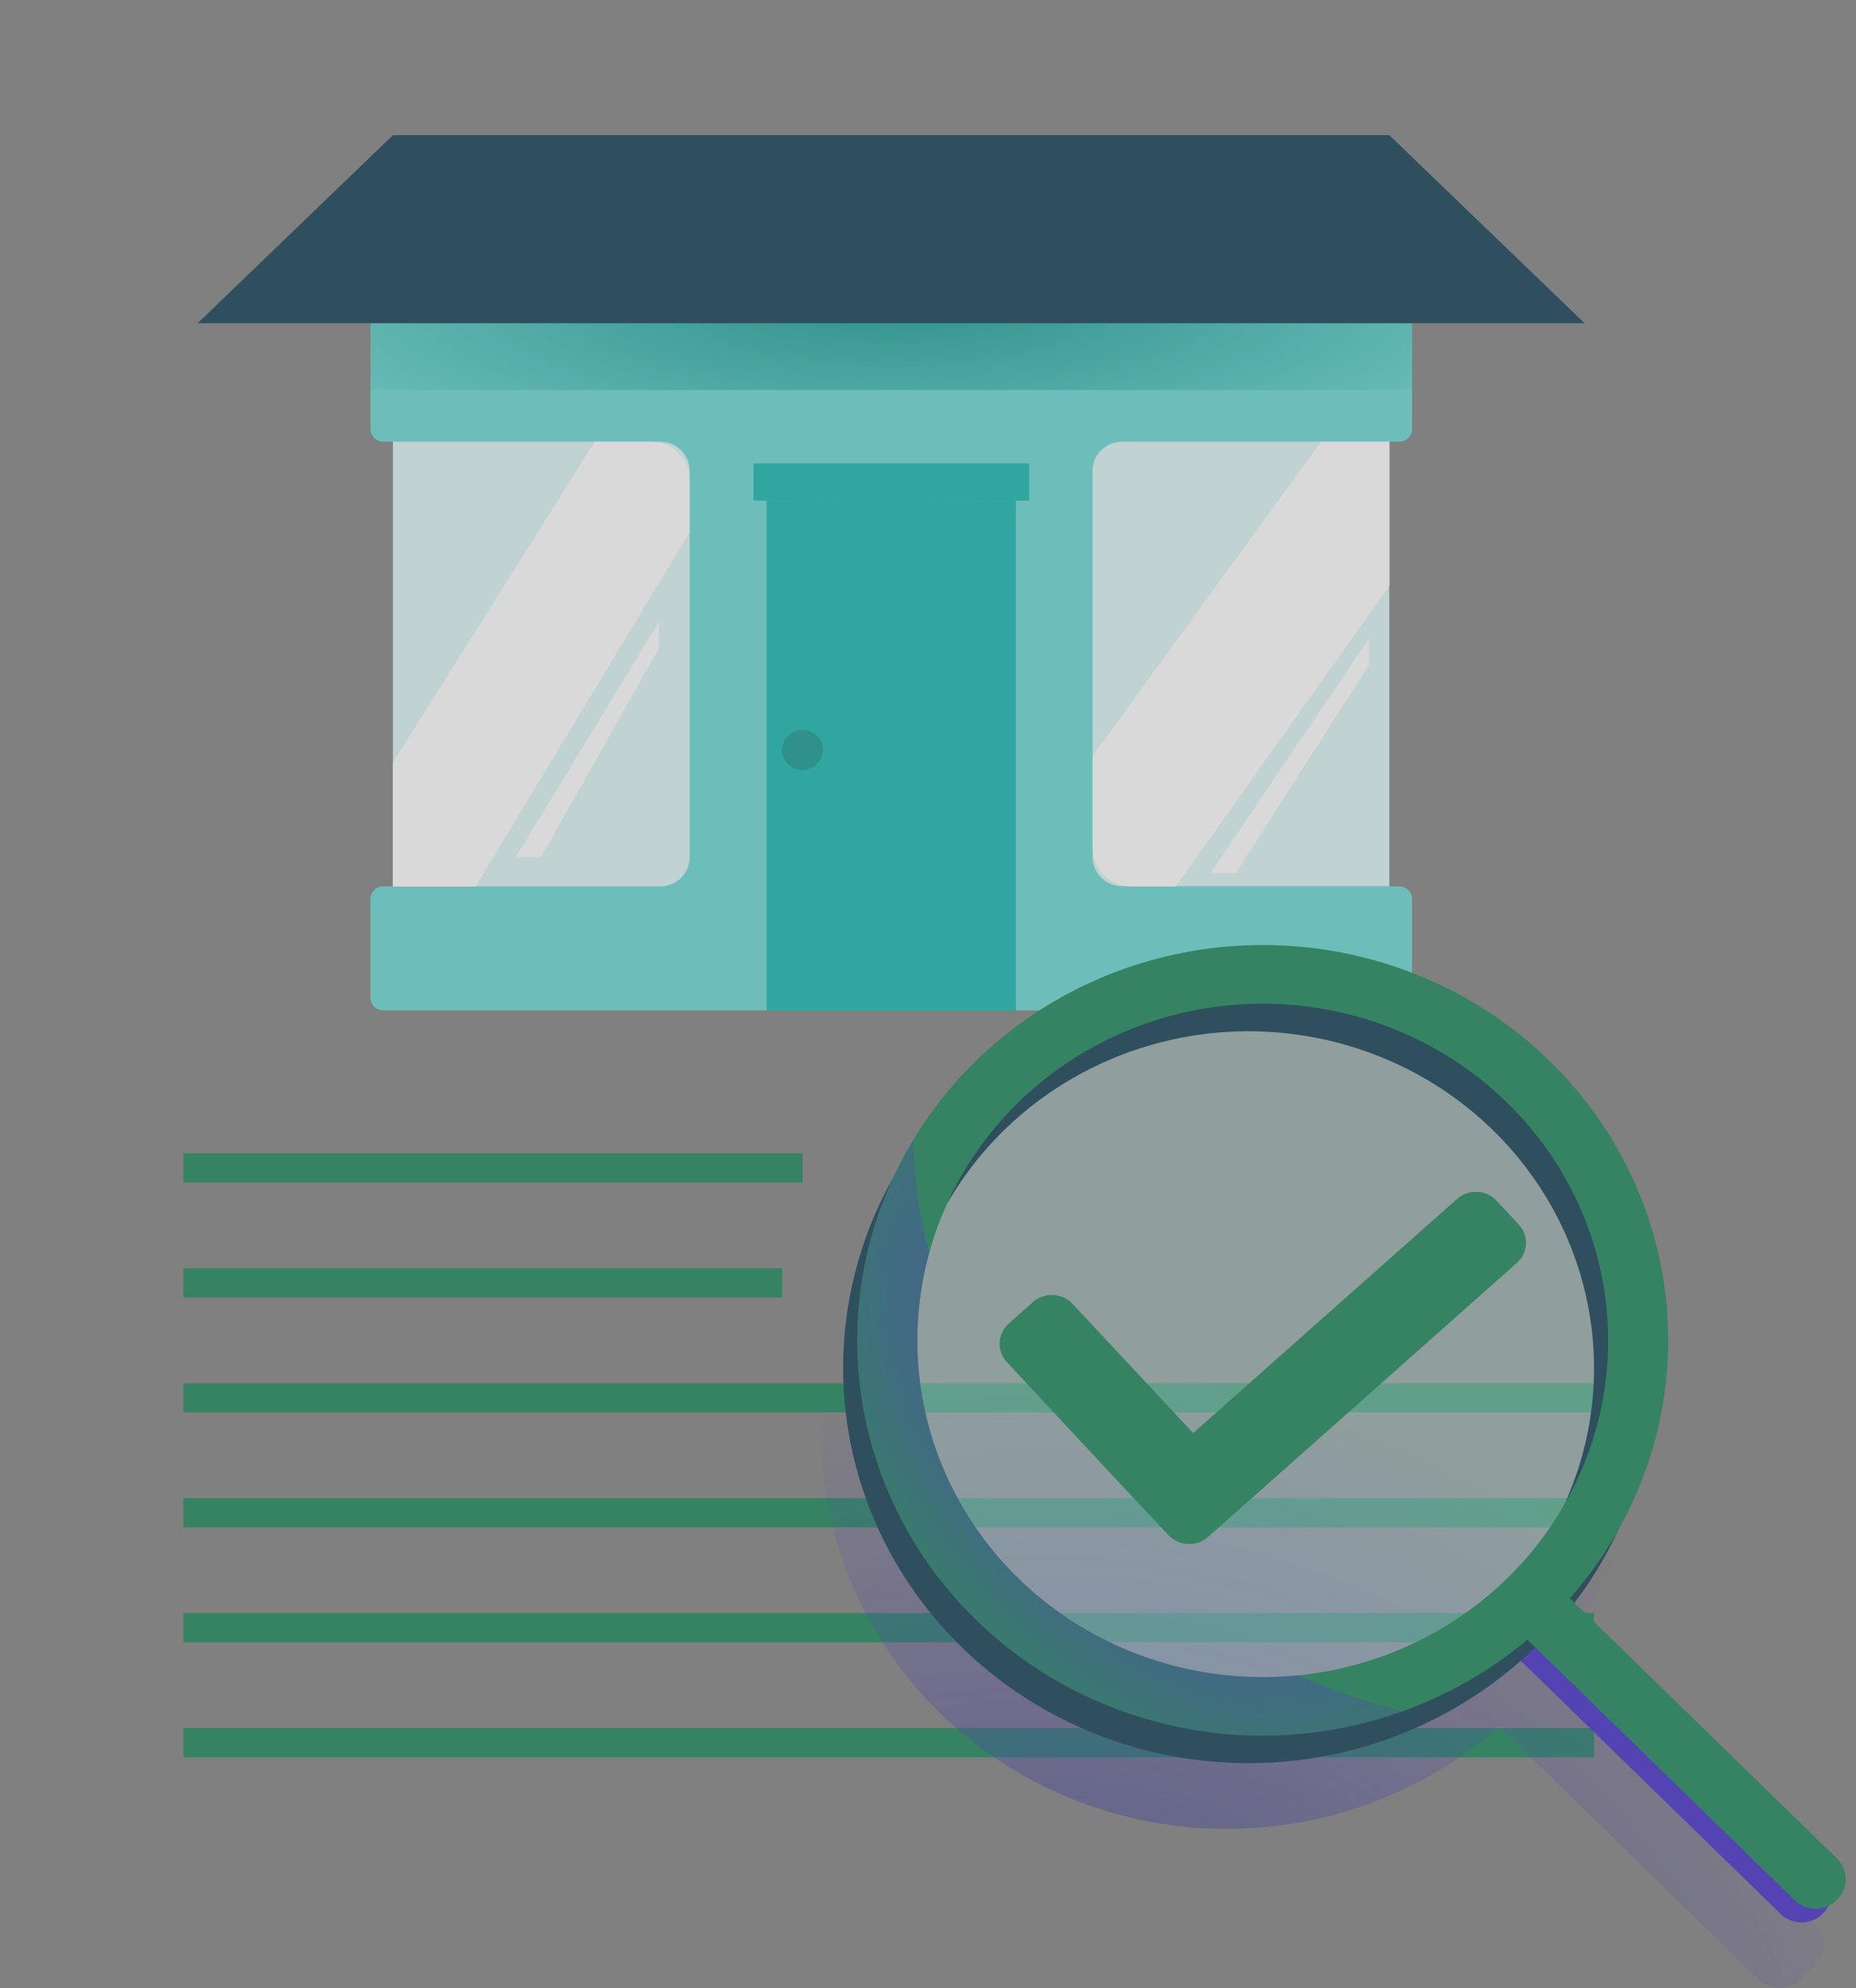 <svg width="127" height="136" viewBox="0 0 127 136" fill="none" xmlns="http://www.w3.org/2000/svg">
<rect x="0" y="0" width="127" height="136" fill="#808080" stroke="none"/>
<g opacity="0.7">
<path d="M96.623 29.356V21.291C96.623 21.178 96.6 21.067 96.556 20.963C96.512 20.859 96.447 20.764 96.365 20.685C96.284 20.605 96.187 20.542 96.08 20.499C95.973 20.456 95.859 20.434 95.743 20.434H95.273C95.157 20.434 95.043 20.413 94.936 20.37C94.829 20.327 94.731 20.264 94.649 20.184C94.567 20.105 94.503 20.01 94.459 19.905C94.415 19.801 94.393 19.689 94.394 19.576V18.499C94.394 18.386 94.372 18.275 94.328 18.17C94.284 18.066 94.22 17.971 94.138 17.891C94.056 17.812 93.959 17.748 93.852 17.706C93.745 17.663 93.63 17.641 93.514 17.642H28.438C28.322 17.642 28.208 17.664 28.102 17.707C27.995 17.751 27.899 17.814 27.818 17.893C27.737 17.973 27.672 18.068 27.629 18.172C27.585 18.276 27.563 18.387 27.564 18.499V19.576C27.564 19.804 27.471 20.022 27.307 20.183C27.142 20.343 26.918 20.434 26.685 20.434H26.233C26 20.435 25.777 20.526 25.613 20.686C25.448 20.847 25.355 21.064 25.353 21.291V29.356C25.355 29.583 25.448 29.8 25.613 29.96C25.777 30.121 26 30.211 26.233 30.213H26.685C26.917 30.213 27.14 30.302 27.304 30.462C27.469 30.621 27.562 30.838 27.564 31.064V59.771C27.563 59.998 27.469 60.215 27.305 60.376C27.14 60.536 26.917 60.627 26.685 60.628H26.233C26 60.628 25.778 60.718 25.613 60.877C25.448 61.037 25.355 61.253 25.353 61.479V68.259C25.353 68.486 25.446 68.704 25.611 68.865C25.776 69.026 26 69.116 26.233 69.116H95.743C95.859 69.117 95.974 69.095 96.081 69.052C96.188 69.01 96.285 68.947 96.367 68.867C96.449 68.787 96.514 68.692 96.558 68.588C96.602 68.484 96.624 68.372 96.623 68.259V61.491C96.623 61.379 96.6 61.268 96.556 61.164C96.511 61.061 96.447 60.967 96.365 60.887C96.283 60.808 96.186 60.746 96.079 60.703C95.973 60.661 95.859 60.639 95.743 60.64H95.273C95.154 60.643 95.037 60.623 94.926 60.581C94.816 60.538 94.715 60.475 94.631 60.394C94.546 60.312 94.48 60.215 94.435 60.108C94.39 60.002 94.368 59.887 94.369 59.771V31.064C94.369 30.952 94.392 30.841 94.436 30.737C94.481 30.633 94.545 30.539 94.627 30.46C94.709 30.381 94.806 30.319 94.913 30.276C95.019 30.234 95.133 30.212 95.249 30.213H95.719C95.837 30.216 95.954 30.196 96.063 30.155C96.173 30.113 96.272 30.05 96.357 29.971C96.441 29.891 96.508 29.795 96.554 29.689C96.599 29.584 96.623 29.47 96.623 29.356Z" fill="#65D9D4"/>
<path d="M69.511 34.248H52.459V69.134H69.511V34.248Z" fill="#0FB5AC"/>
<path d="M26.886 30.213H45.154C45.694 30.213 46.211 30.422 46.592 30.794C46.974 31.165 47.188 31.669 47.188 32.195V58.658C47.188 59.184 46.974 59.688 46.592 60.06C46.211 60.431 45.694 60.64 45.154 60.64H26.886V30.213Z" fill="#DCF5F3"/>
<path d="M76.798 30.213H95.065V60.622H76.798C76.258 60.622 75.741 60.413 75.359 60.042C74.978 59.67 74.764 59.166 74.764 58.64V32.189C74.765 31.664 74.98 31.162 75.362 30.791C75.743 30.421 76.259 30.213 76.798 30.213Z" fill="#DCF5F3"/>
<path d="M96.623 13.839H25.353V26.683H96.623V13.839Z" fill="url(#paint0_radial_0_443)"/>
<path d="M108.429 22.112H13.523L26.886 9.244H95.065L108.429 22.112Z" fill="#0D3A51"/>
<path d="M70.421 31.695H51.555V34.248H70.421V31.695Z" fill="#0FB5AC"/>
<path d="M47.188 36.415V32.778C47.186 32.097 46.908 31.445 46.413 30.964C45.918 30.483 45.248 30.213 44.549 30.213H40.696L26.886 52.158V60.64H32.542L47.188 36.415Z" fill="white"/>
<path d="M95.072 40.087V30.213H90.399L74.77 51.7V58.069C74.769 58.406 74.837 58.74 74.969 59.052C75.1 59.364 75.294 59.648 75.539 59.887C75.783 60.126 76.074 60.315 76.393 60.444C76.713 60.574 77.056 60.64 77.402 60.64H80.456L95.072 40.087Z" fill="white"/>
<path d="M54.914 52.664C55.687 52.664 56.313 52.054 56.313 51.301C56.313 50.548 55.687 49.938 54.914 49.938C54.142 49.938 53.515 50.548 53.515 51.301C53.515 52.054 54.142 52.664 54.914 52.664Z" fill="#0E998F"/>
<path d="M35.29 58.622L45.093 42.534V44.343L37.031 58.622H35.29Z" fill="white"/>
<path d="M82.826 59.73L93.691 43.647V45.456L84.573 59.73H82.826Z" fill="white"/>
<path d="M69.511 34.248H52.459V36.689H69.511V34.248Z" fill="url(#paint1_radial_0_443)"/>
<path d="M12.546 79.895H54.914" stroke="#168457" stroke-width="2" stroke-miterlimit="10"/>
<path d="M12.546 87.758H53.515" stroke="#168457" stroke-width="2" stroke-miterlimit="10"/>
<path d="M12.546 95.621H109.076" stroke="#168457" stroke-width="2" stroke-miterlimit="10"/>
<path d="M12.546 103.484H109.076" stroke="#168457" stroke-width="2" stroke-miterlimit="10"/>
<path d="M12.546 111.346H109.076" stroke="#168457" stroke-width="2" stroke-miterlimit="10"/>
<path d="M12.546 119.209H109.076" stroke="#168457" stroke-width="2" stroke-miterlimit="10"/>
<path style="mix-blend-mode:multiply" d="M124.205 131.619L106.248 114.126C107.418 112.589 108.415 110.935 109.223 109.192C112.687 102.973 113.511 95.678 111.517 88.874C109.523 82.07 104.871 76.299 98.56 72.801C92.248 69.303 84.781 68.357 77.761 70.165C70.741 71.973 64.729 76.392 61.016 82.473C60.728 82.955 60.454 83.443 60.191 83.943C60.171 83.986 60.149 84.027 60.124 84.068C59.965 84.383 59.806 84.699 59.66 85.02C56.488 90.622 55.458 97.14 56.754 103.412C58.049 109.685 61.587 115.306 66.736 119.276C71.885 123.246 78.313 125.306 84.875 125.091C91.437 124.876 97.707 122.4 102.572 118.102L120.333 135.417C120.719 135.79 121.242 136 121.786 136C122.331 136 122.853 135.79 123.24 135.417C123.405 135.254 123.539 135.065 123.637 134.857C123.847 134.76 124.039 134.629 124.205 134.47C124.399 134.284 124.553 134.062 124.658 133.818C124.763 133.573 124.818 133.31 124.818 133.045C124.818 132.779 124.763 132.517 124.658 132.272C124.553 132.027 124.399 131.805 124.205 131.619Z" fill="url(#paint2_radial_0_443)"/>
<path d="M123.276 131.506C123.006 131.507 122.738 131.454 122.488 131.352C122.238 131.25 122.012 131.1 121.823 130.911L103.323 112.888C102.968 112.506 102.778 112.007 102.791 111.492C102.804 110.977 103.02 110.487 103.394 110.124C103.767 109.76 104.27 109.549 104.798 109.537C105.326 109.524 105.839 109.709 106.23 110.055L124.724 128.078C124.915 128.264 125.067 128.484 125.171 128.727C125.274 128.971 125.328 129.231 125.328 129.494C125.328 129.758 125.274 130.018 125.171 130.261C125.067 130.504 124.915 130.725 124.724 130.911C124.535 131.099 124.31 131.249 124.062 131.351C123.813 131.453 123.546 131.506 123.276 131.506Z" fill="#412BC9"/>
<path opacity="0.39" d="M86.405 116.971C100.731 116.971 112.344 105.653 112.344 91.692C112.344 77.731 100.731 66.414 86.405 66.414C72.079 66.414 60.466 77.731 60.466 91.692C60.466 105.653 72.079 116.971 86.405 116.971Z" fill="#B8ECE9"/>
<path d="M85.44 120.614C79.952 120.614 74.588 119.028 70.025 116.057C65.462 113.085 61.905 108.862 59.805 103.921C57.705 98.98 57.156 93.543 58.226 88.298C59.297 83.053 61.939 78.234 65.82 74.453C69.7 70.671 74.644 68.096 80.027 67.052C85.409 66.009 90.988 66.544 96.058 68.591C101.128 70.638 105.462 74.104 108.511 78.55C111.559 82.997 113.187 88.225 113.187 93.573C113.179 100.742 110.253 107.616 105.051 112.685C99.849 117.754 92.796 120.606 85.44 120.614ZM85.44 70.544C80.765 70.544 76.195 71.896 72.308 74.427C68.42 76.958 65.391 80.556 63.602 84.766C61.813 88.975 61.346 93.607 62.258 98.075C63.17 102.544 65.422 106.648 68.728 109.869C72.035 113.091 76.247 115.284 80.832 116.172C85.418 117.06 90.171 116.603 94.489 114.859C98.808 113.114 102.499 110.161 105.096 106.372C107.692 102.583 109.078 98.129 109.076 93.573C109.068 87.467 106.575 81.613 102.144 77.296C97.713 72.979 91.706 70.551 85.44 70.544Z" fill="#0D3A51"/>
<path d="M86.46 118.727C80.972 118.737 75.604 117.162 71.035 114.199C66.466 111.236 62.901 107.02 60.791 102.083C58.681 97.145 58.12 91.709 59.181 86.462C60.241 81.214 62.875 76.391 66.748 72.602C70.622 68.813 75.561 66.228 80.942 65.175C86.322 64.122 91.902 64.648 96.977 66.686C102.051 68.723 106.391 72.182 109.448 76.623C112.505 81.065 114.142 86.29 114.152 91.639C114.158 98.808 111.246 105.686 106.054 110.764C100.863 115.843 93.816 118.706 86.46 118.727ZM86.362 68.658C81.687 68.666 77.12 70.025 73.238 72.563C69.355 75.101 66.332 78.704 64.551 82.916C62.77 87.128 62.311 91.76 63.231 96.227C64.151 100.694 66.41 104.794 69.722 108.01C73.033 111.225 77.249 113.412 81.835 114.293C86.422 115.173 91.174 114.709 95.49 112.958C99.805 111.207 103.491 108.248 106.082 104.455C108.672 100.662 110.05 96.207 110.041 91.651C110.023 85.543 107.52 79.693 103.081 75.382C98.642 71.071 92.629 68.653 86.362 68.658Z" fill="#168457"/>
<path d="M124.241 130.566C123.971 130.565 123.703 130.512 123.454 130.41C123.204 130.307 122.978 130.158 122.788 129.97L104.288 111.942C103.903 111.566 103.687 111.057 103.688 110.526C103.689 109.995 103.905 109.486 104.291 109.111C104.676 108.736 105.199 108.526 105.744 108.527C106.288 108.527 106.81 108.739 107.195 109.114L125.695 127.137C125.982 127.418 126.178 127.775 126.257 128.164C126.336 128.552 126.295 128.955 126.14 129.321C125.984 129.687 125.721 130 125.383 130.221C125.045 130.441 124.648 130.559 124.241 130.56V130.566Z" fill="#168457"/>
<path d="M96.012 117.06C93.546 116.432 91.136 115.61 88.805 114.602C88.024 114.681 87.239 114.721 86.454 114.721C82.829 114.728 79.251 113.923 75.997 112.367C72.743 110.811 69.9 108.546 67.687 105.748C65.475 102.95 63.953 99.693 63.239 96.23C62.524 92.767 62.637 89.19 63.569 85.776C62.912 83.228 62.554 80.617 62.5 77.991C59.602 82.798 58.301 88.36 58.773 93.916C59.245 99.472 61.467 104.75 65.136 109.028C68.805 113.305 73.741 116.373 79.269 117.811C84.796 119.249 90.644 118.987 96.012 117.06Z" fill="url(#paint3_radial_0_443)"/>
<path d="M103.793 86.395L82.661 105.138C82.285 105.471 81.789 105.644 81.281 105.621C80.774 105.597 80.297 105.379 79.955 105.013L77.152 102.037L68.9 93.18C68.73 93 68.599 92.788 68.513 92.558C68.427 92.327 68.388 92.082 68.4 91.837C68.411 91.592 68.472 91.352 68.579 91.13C68.686 90.908 68.837 90.709 69.023 90.544L70.684 89.067C71.06 88.735 71.556 88.561 72.063 88.585C72.57 88.608 73.047 88.827 73.389 89.192L81.647 98.031L99.701 82.014C99.887 81.849 100.104 81.721 100.341 81.638C100.578 81.554 100.829 81.518 101.081 81.529C101.332 81.541 101.578 81.601 101.806 81.705C102.034 81.81 102.238 81.957 102.407 82.139L103.915 83.758C104.085 83.939 104.217 84.151 104.303 84.381C104.389 84.612 104.427 84.856 104.416 85.101C104.405 85.346 104.344 85.587 104.237 85.809C104.13 86.031 103.979 86.23 103.793 86.395Z" fill="#168457"/>
</g>
<defs>
<radialGradient id="paint0_radial_0_443" cx="0" cy="0" r="1" gradientUnits="userSpaceOnUse" gradientTransform="translate(60.991 20.394) scale(47.071 12.844)">
<stop stop-color="#0E998F"/>
<stop offset="1" stop-color="#0E998F" stop-opacity="0"/>
</radialGradient>
<radialGradient id="paint1_radial_0_443" cx="0" cy="0" r="1" gradientUnits="userSpaceOnUse" gradientTransform="translate(60.869 32.963) scale(13.162 4.361)">
<stop stop-color="#0FB5AC"/>
<stop offset="1" stop-color="#0FB5AC" stop-opacity="0"/>
</radialGradient>
<radialGradient id="paint2_radial_0_443" cx="0" cy="0" r="1" gradientUnits="userSpaceOnUse" gradientTransform="translate(69.344 159.401) rotate(-132.082) scale(64.46 66.963)">
<stop stop-color="#0D3A51"/>
<stop offset="1" stop-color="#512EE5" stop-opacity="0"/>
</radialGradient>
<radialGradient id="paint3_radial_0_443" cx="0" cy="0" r="1" gradientUnits="userSpaceOnUse" gradientTransform="translate(78.787 97.239) rotate(-132.014) scale(34.508 20.767)">
<stop stop-color="#412BC9"/>
<stop offset="1" stop-color="#412BC9" stop-opacity="0"/>
</radialGradient>
</defs>
</svg>
